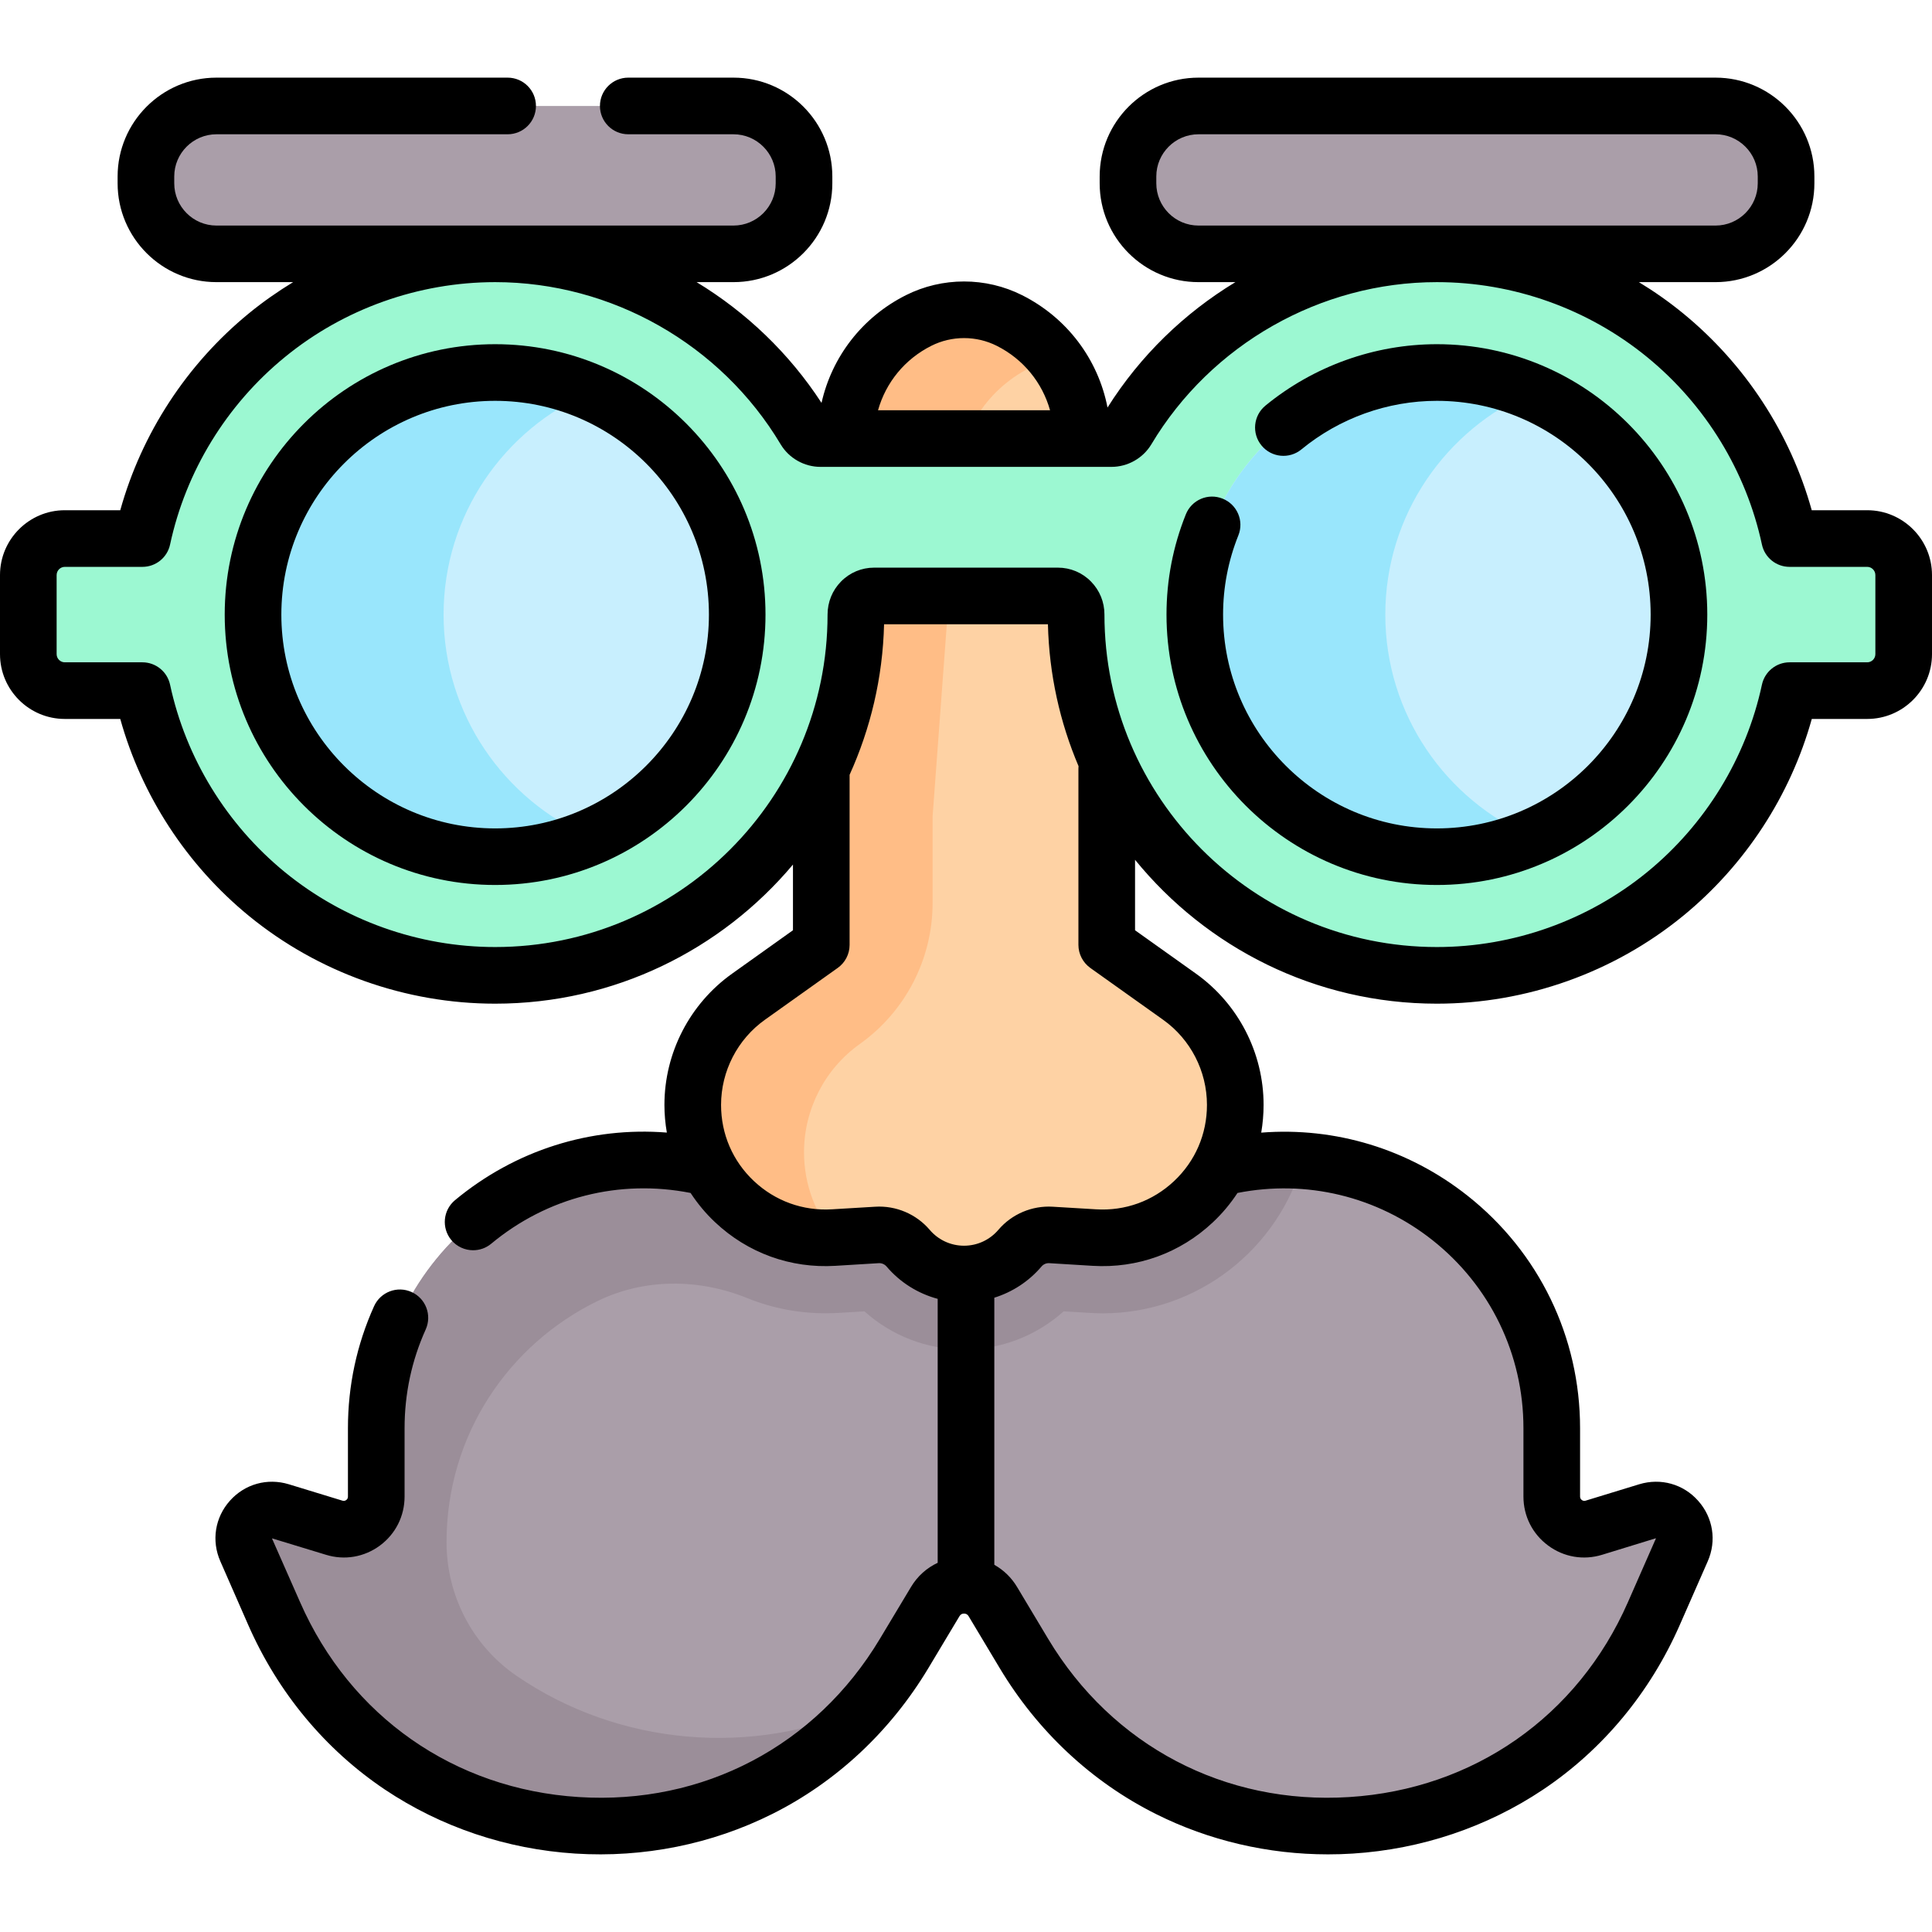 <svg width="32" height="32" viewBox="0 0 32 32" fill="none" xmlns="http://www.w3.org/2000/svg">
<g clip-path="url(#clip0)">
<path d="M20.198 19.344L20.234 19.335C23.024 18.672 25.702 20.788 25.702 23.656V24.788C25.702 25.151 26.052 25.41 26.399 25.304L27.288 25.032C27.673 24.915 28.018 25.303 27.856 25.671L27.394 26.725C25.474 31.101 19.415 31.484 16.959 27.386L16.445 26.528C16.229 26.167 15.706 26.167 15.49 26.528L14.976 27.386C12.519 31.484 6.46 31.101 4.541 26.725L4.078 25.671C3.917 25.303 4.262 24.915 4.646 25.032L5.536 25.304C5.882 25.41 6.232 25.151 6.232 24.788V23.656C6.232 20.788 8.91 18.672 11.7 19.335L11.737 19.344L15.969 20.136L20.198 19.344Z" fill="#AA9EA9"/>
<path d="M20.234 19.335L20.198 19.344L15.969 20.136L13.654 19.703L13.077 19.901V19.595L11.737 19.344L11.7 19.335C8.91 18.672 6.232 20.788 6.232 23.656V24.637V24.788C6.232 25.151 5.882 25.41 5.535 25.304L4.646 25.032C4.262 24.915 3.917 25.302 4.078 25.671L4.541 26.724C6.309 30.757 11.594 31.399 14.335 28.267C12.472 29.107 10.25 28.918 8.557 27.758C7.828 27.259 7.396 26.429 7.396 25.545V25.545C7.396 23.757 8.436 22.262 9.896 21.55C10.674 21.17 11.578 21.176 12.38 21.502C12.785 21.666 13.223 21.752 13.673 21.752C13.743 21.752 13.814 21.75 13.885 21.746L14.318 21.72C14.768 22.125 15.354 22.352 15.967 22.352C16.582 22.352 17.168 22.124 17.617 21.72L18.057 21.746C18.11 21.749 18.181 21.753 18.261 21.753C19.843 21.753 21.179 20.68 21.584 19.224C21.145 19.193 20.691 19.227 20.234 19.335Z" fill="#9B8E99"/>
<path d="M19.536 16.508C20.116 16.921 20.46 17.589 20.46 18.301C20.46 19.523 19.467 20.502 18.261 20.502C18.216 20.502 18.171 20.5 18.125 20.498L17.408 20.454C17.212 20.442 17.021 20.524 16.894 20.673C16.651 20.959 16.309 21.102 15.967 21.102C15.625 21.102 15.284 20.959 15.04 20.673C14.922 20.533 14.747 20.453 14.564 20.453C14.552 20.453 14.539 20.454 14.527 20.454L13.809 20.498C12.543 20.575 11.474 19.569 11.474 18.301C11.474 17.945 11.56 17.6 11.719 17.292C11.877 16.985 12.109 16.715 12.399 16.508L13.603 15.65V12.735L14.009 7.264C14.009 6.437 14.475 5.681 15.214 5.309C15.451 5.19 15.709 5.13 15.967 5.13C16.226 5.13 16.484 5.19 16.721 5.309C17.09 5.495 17.391 5.777 17.6 6.116C17.809 6.455 17.925 6.85 17.925 7.264L18.331 12.735V15.65L19.536 16.508Z" fill="#FED2A4"/>
<path d="M13.317 19.084C13.317 18.728 13.404 18.383 13.562 18.076C13.72 17.768 13.952 17.498 14.242 17.291C14.998 16.752 15.447 15.882 15.447 14.954V13.518L15.852 8.047C15.852 7.22 16.319 6.464 17.057 6.092C17.193 6.023 17.338 5.975 17.484 5.946C17.285 5.683 17.026 5.463 16.721 5.309C16.484 5.19 16.226 5.13 15.967 5.13C15.709 5.13 15.451 5.19 15.214 5.309C14.475 5.681 14.009 6.437 14.009 7.264L13.603 12.735V15.65L12.399 16.508C12.109 16.715 11.877 16.985 11.719 17.292C11.56 17.6 11.474 17.945 11.474 18.301C11.474 19.569 12.543 20.575 13.809 20.498L13.831 20.497C13.511 20.115 13.317 19.623 13.317 19.084Z" fill="#FFBD86"/>
<path d="M30.927 8.92H29.641C29.063 6.225 26.667 4.204 23.799 4.204C21.617 4.204 19.709 5.374 18.666 7.12C18.612 7.21 18.514 7.264 18.409 7.264H13.591C13.486 7.264 13.388 7.21 13.334 7.12C12.291 5.374 10.383 4.204 8.201 4.204C5.333 4.204 2.937 6.225 2.359 8.92H1.073C0.74 8.92 0.469 9.191 0.469 9.525V10.835C0.469 11.169 0.74 11.439 1.073 11.439H2.359C2.937 14.134 5.333 16.155 8.201 16.155C11.501 16.155 14.176 13.48 14.176 10.18C14.176 10.179 14.176 10.178 14.176 10.177C14.176 10.008 14.31 9.871 14.478 9.871H17.522C17.69 9.871 17.824 10.008 17.824 10.177V10.18C17.824 13.48 20.499 16.155 23.799 16.155C26.667 16.155 29.063 14.134 29.641 11.439H30.927C31.261 11.439 31.531 11.169 31.531 10.835V9.525C31.531 9.191 31.261 8.92 30.927 8.92Z" fill="#9CF8D2"/>
<path d="M8.201 14.19C10.415 14.19 12.21 12.394 12.21 10.18C12.21 7.965 10.415 6.17 8.201 6.17C5.986 6.17 4.191 7.965 4.191 10.18C4.191 12.394 5.986 14.19 8.201 14.19Z" fill="#C8EFFE"/>
<path d="M23.799 14.19C26.014 14.19 27.809 12.394 27.809 10.18C27.809 7.965 26.014 6.17 23.799 6.17C21.585 6.17 19.79 7.965 19.79 10.18C19.79 12.394 21.585 14.19 23.799 14.19Z" fill="#C8EFFE"/>
<path d="M7.347 10.18C7.347 8.529 8.351 7.108 9.779 6.494C9.295 6.286 8.761 6.17 8.201 6.17C5.99 6.17 4.191 7.969 4.191 10.18C4.191 12.391 5.99 14.19 8.201 14.19C8.761 14.19 9.295 14.074 9.779 13.866C8.351 13.252 7.347 11.831 7.347 10.18Z" fill="#99E6FC"/>
<path d="M22.945 10.18C22.945 8.529 23.949 7.108 25.378 6.494C24.893 6.286 24.359 6.17 23.799 6.17C21.588 6.17 19.79 7.969 19.79 10.18C19.79 12.391 21.588 14.19 23.799 14.19C24.359 14.19 24.893 14.074 25.378 13.866C23.949 13.252 22.945 11.831 22.945 10.18Z" fill="#99E6FC"/>
<path d="M12.149 4.204H3.585C2.94 4.204 2.417 3.681 2.417 3.036V2.923C2.417 2.278 2.94 1.755 3.585 1.755H12.149C12.794 1.755 13.317 2.278 13.317 2.923V3.036C13.317 3.681 12.794 4.204 12.149 4.204Z" fill="#AA9EA9"/>
<path d="M19.851 4.204H28.415C29.06 4.204 29.583 3.681 29.583 3.036V2.923C29.583 2.278 29.06 1.755 28.415 1.755H19.851C19.206 1.755 18.683 2.278 18.683 2.923V3.036C18.683 3.681 19.206 4.204 19.851 4.204Z" fill="#AA9EA9"/>
<path d="M8.201 5.701C5.731 5.701 3.722 7.71 3.722 10.18C3.722 12.649 5.731 14.658 8.201 14.658C10.67 14.658 12.679 12.649 12.679 10.18C12.679 7.71 10.67 5.701 8.201 5.701ZM8.201 13.721C6.248 13.721 4.66 12.132 4.66 10.18C4.66 8.227 6.248 6.639 8.201 6.639C10.153 6.639 11.742 8.227 11.742 10.18C11.742 12.132 10.153 13.721 8.201 13.721Z" fill="black"/>
<path d="M23.799 5.701C22.767 5.701 21.758 6.063 20.959 6.719C20.759 6.884 20.73 7.179 20.895 7.379C21.059 7.579 21.355 7.608 21.555 7.444C22.186 6.925 22.983 6.639 23.799 6.639C25.752 6.639 27.34 8.227 27.34 10.18C27.34 12.132 25.752 13.721 23.799 13.721C21.847 13.721 20.258 12.132 20.258 10.18C20.258 9.729 20.343 9.287 20.511 8.868C20.608 8.628 20.491 8.355 20.25 8.259C20.01 8.162 19.737 8.279 19.641 8.52C19.428 9.05 19.321 9.609 19.321 10.18C19.321 12.649 21.33 14.658 23.799 14.658C26.269 14.658 28.278 12.649 28.278 10.18C28.278 7.71 26.269 5.701 23.799 5.701Z" fill="black"/>
<path d="M30.927 8.451H30.008C29.654 7.179 28.906 6.031 27.876 5.189C27.644 4.999 27.399 4.827 27.145 4.673H28.415C29.317 4.673 30.052 3.939 30.052 3.036V2.923C30.052 2.02 29.317 1.286 28.415 1.286H19.851C18.948 1.286 18.214 2.02 18.214 2.923V3.036C18.214 3.939 18.948 4.673 19.851 4.673H20.462C19.615 5.186 18.884 5.893 18.344 6.75C18.189 5.953 17.677 5.266 16.931 4.89C16.328 4.586 15.607 4.586 15.003 4.89C14.281 5.254 13.779 5.909 13.607 6.673C13.072 5.851 12.359 5.171 11.538 4.673H12.149C13.052 4.673 13.786 3.939 13.786 3.036V2.923C13.786 2.02 13.052 1.286 12.149 1.286H10.406C10.147 1.286 9.937 1.496 9.937 1.755C9.937 2.014 10.147 2.224 10.406 2.224H12.149C12.534 2.224 12.848 2.538 12.848 2.923V3.036C12.848 3.422 12.534 3.736 12.149 3.736H3.585C3.2 3.736 2.886 3.422 2.886 3.036V2.923C2.886 2.538 3.2 2.224 3.585 2.224H8.408C8.667 2.224 8.877 2.014 8.877 1.755C8.877 1.496 8.667 1.286 8.408 1.286H3.585C2.683 1.286 1.948 2.021 1.948 2.923V3.036C1.948 3.939 2.683 4.673 3.585 4.673H4.855C4.601 4.828 4.356 4.999 4.124 5.189C3.094 6.031 2.346 7.179 1.992 8.451H1.073C0.482 8.451 0 8.933 0 9.525V10.835C0 11.427 0.482 11.908 1.073 11.908H1.992C2.346 13.18 3.094 14.328 4.124 15.171C5.27 16.108 6.718 16.624 8.201 16.624C10.179 16.624 11.951 15.728 13.134 14.32V15.408L12.127 16.126C11.424 16.626 11.005 17.439 11.005 18.301C11.005 18.456 11.019 18.609 11.045 18.759C9.781 18.659 8.535 19.05 7.537 19.878C7.337 20.044 7.31 20.339 7.475 20.539C7.568 20.65 7.702 20.708 7.836 20.708C7.942 20.708 8.048 20.673 8.136 20.6C9.065 19.828 10.261 19.527 11.438 19.759C11.553 19.934 11.688 20.098 11.845 20.245C12.387 20.755 13.095 21.011 13.837 20.966L14.555 20.922C14.604 20.919 14.652 20.94 14.684 20.977C14.908 21.241 15.204 21.425 15.531 21.513V25.885C15.35 25.969 15.195 26.107 15.088 26.287L14.573 27.145C13.512 28.916 11.648 29.896 9.586 29.765C7.525 29.635 5.8 28.428 4.97 26.536L4.506 25.484C4.507 25.482 4.509 25.48 4.509 25.481L5.399 25.752C5.707 25.847 6.033 25.791 6.293 25.599C6.552 25.407 6.701 25.111 6.701 24.788V23.656C6.701 23.084 6.819 22.534 7.051 22.02C7.157 21.784 7.053 21.507 6.817 21.4C6.581 21.293 6.303 21.398 6.196 21.634C5.909 22.27 5.763 22.95 5.763 23.656V24.788C5.763 24.812 5.754 24.831 5.735 24.845C5.716 24.859 5.695 24.863 5.673 24.856L4.783 24.584C4.428 24.476 4.054 24.58 3.807 24.858C3.56 25.135 3.5 25.519 3.649 25.859L4.111 26.913C4.603 28.034 5.386 28.977 6.374 29.64C7.303 30.262 8.393 30.629 9.527 30.701C10.661 30.773 11.789 30.546 12.789 30.046C13.853 29.514 14.748 28.677 15.378 27.627L15.892 26.769C15.909 26.74 15.934 26.726 15.967 26.726C16 26.726 16.026 26.74 16.043 26.769L16.557 27.627C17.186 28.677 18.082 29.514 19.146 30.046C20.025 30.486 21.003 30.714 21.996 30.714C22.133 30.714 22.27 30.71 22.407 30.701C23.541 30.629 24.631 30.262 25.56 29.64C26.549 28.977 27.331 28.034 27.823 26.913L28.286 25.859C28.435 25.519 28.374 25.135 28.127 24.858C27.881 24.58 27.507 24.476 27.151 24.584L26.262 24.856C26.24 24.863 26.219 24.859 26.2 24.845C26.181 24.831 26.171 24.812 26.171 24.788V23.656C26.171 22.145 25.491 20.74 24.305 19.803C23.324 19.028 22.112 18.664 20.89 18.76C20.915 18.61 20.929 18.457 20.929 18.301C20.929 17.439 20.51 16.626 19.808 16.126L18.8 15.408V14.241C19.983 15.694 21.784 16.624 23.799 16.624C25.282 16.624 26.73 16.108 27.876 15.171C28.906 14.328 29.654 13.18 30.009 11.908H30.927C31.518 11.908 32 11.427 32 10.835V9.525C32 8.933 31.518 8.451 30.927 8.451ZM19.851 3.736C19.465 3.736 19.152 3.422 19.152 3.036V2.923C19.152 2.538 19.465 2.224 19.851 2.224H28.415C28.8 2.224 29.114 2.538 29.114 2.923V3.036C29.114 3.422 28.8 3.736 28.415 3.736H19.851ZM15.425 5.728C15.765 5.557 16.17 5.557 16.51 5.728C16.95 5.949 17.264 6.338 17.392 6.795H14.543C14.671 6.338 14.985 5.949 15.425 5.728ZM20.497 19.759C21.638 19.534 22.806 19.814 23.724 20.539C24.683 21.297 25.233 22.433 25.233 23.656V24.788C25.233 25.111 25.382 25.407 25.642 25.599C25.901 25.791 26.227 25.847 26.536 25.752L27.424 25.479C27.425 25.48 27.428 25.482 27.427 25.482L26.964 26.536C26.135 28.427 24.409 29.635 22.348 29.765C20.287 29.896 18.423 28.916 17.361 27.145L16.847 26.287C16.753 26.129 16.622 26.004 16.469 25.918V21.494C16.77 21.4 17.042 21.223 17.251 20.977C17.282 20.94 17.33 20.919 17.379 20.922L18.097 20.966C18.839 21.011 19.547 20.755 20.089 20.245C20.246 20.098 20.382 19.934 20.497 19.759ZM18.059 16.032L19.264 16.89C19.72 17.214 19.991 17.742 19.991 18.301C19.991 18.784 19.798 19.232 19.446 19.563C19.095 19.893 18.636 20.06 18.154 20.03L17.436 19.987C17.095 19.966 16.758 20.109 16.537 20.369C16.394 20.537 16.187 20.633 15.967 20.633C15.748 20.633 15.54 20.537 15.398 20.369C15.176 20.109 14.84 19.966 14.498 19.987L13.78 20.03C13.298 20.059 12.84 19.893 12.488 19.563C12.136 19.232 11.943 18.784 11.943 18.301C11.943 17.742 12.215 17.214 12.67 16.89L13.875 16.032C13.999 15.944 14.072 15.802 14.072 15.65V12.833C14.418 12.069 14.621 11.227 14.643 10.34H17.357C17.377 11.172 17.556 11.965 17.864 12.69C17.863 12.705 17.862 12.72 17.862 12.735V15.65C17.862 15.801 17.936 15.944 18.059 16.032ZM31.062 10.835C31.062 10.909 31.001 10.97 30.927 10.97H29.641C29.42 10.97 29.229 11.125 29.183 11.341C28.923 12.553 28.248 13.655 27.282 14.445C26.303 15.245 25.066 15.686 23.799 15.686C20.763 15.686 18.293 13.216 18.293 10.177C18.293 9.972 18.214 9.778 18.07 9.632C17.925 9.484 17.73 9.402 17.522 9.402H14.478C14.27 9.402 14.075 9.484 13.93 9.632C13.786 9.778 13.707 9.972 13.707 10.18C13.707 13.216 11.237 15.686 8.201 15.686C6.934 15.686 5.697 15.245 4.718 14.445C3.752 13.655 3.077 12.553 2.817 11.341C2.771 11.125 2.58 10.97 2.359 10.97H1.073C0.999 10.97 0.938 10.909 0.938 10.835V9.525C0.938 9.45 0.999 9.389 1.073 9.389H2.359C2.58 9.389 2.771 9.235 2.817 9.019C3.077 7.807 3.752 6.704 4.718 5.915C5.696 5.114 6.933 4.674 8.199 4.673H8.203C10.13 4.674 11.942 5.703 12.931 7.361C13.069 7.59 13.321 7.733 13.591 7.733H18.409C18.678 7.733 18.931 7.59 19.069 7.361C20.059 5.703 21.871 4.673 23.799 4.673C25.066 4.673 26.303 5.114 27.282 5.915C28.248 6.704 28.923 7.807 29.183 9.019C29.229 9.235 29.42 9.389 29.641 9.389H30.927C31.001 9.389 31.062 9.45 31.062 9.525V10.835H31.062Z" fill="black"/>
</g>
<defs>
<clipPath id="clip0">
<rect width="32" height="32" fill="white"/>
</clipPath>
</defs>
</svg>

